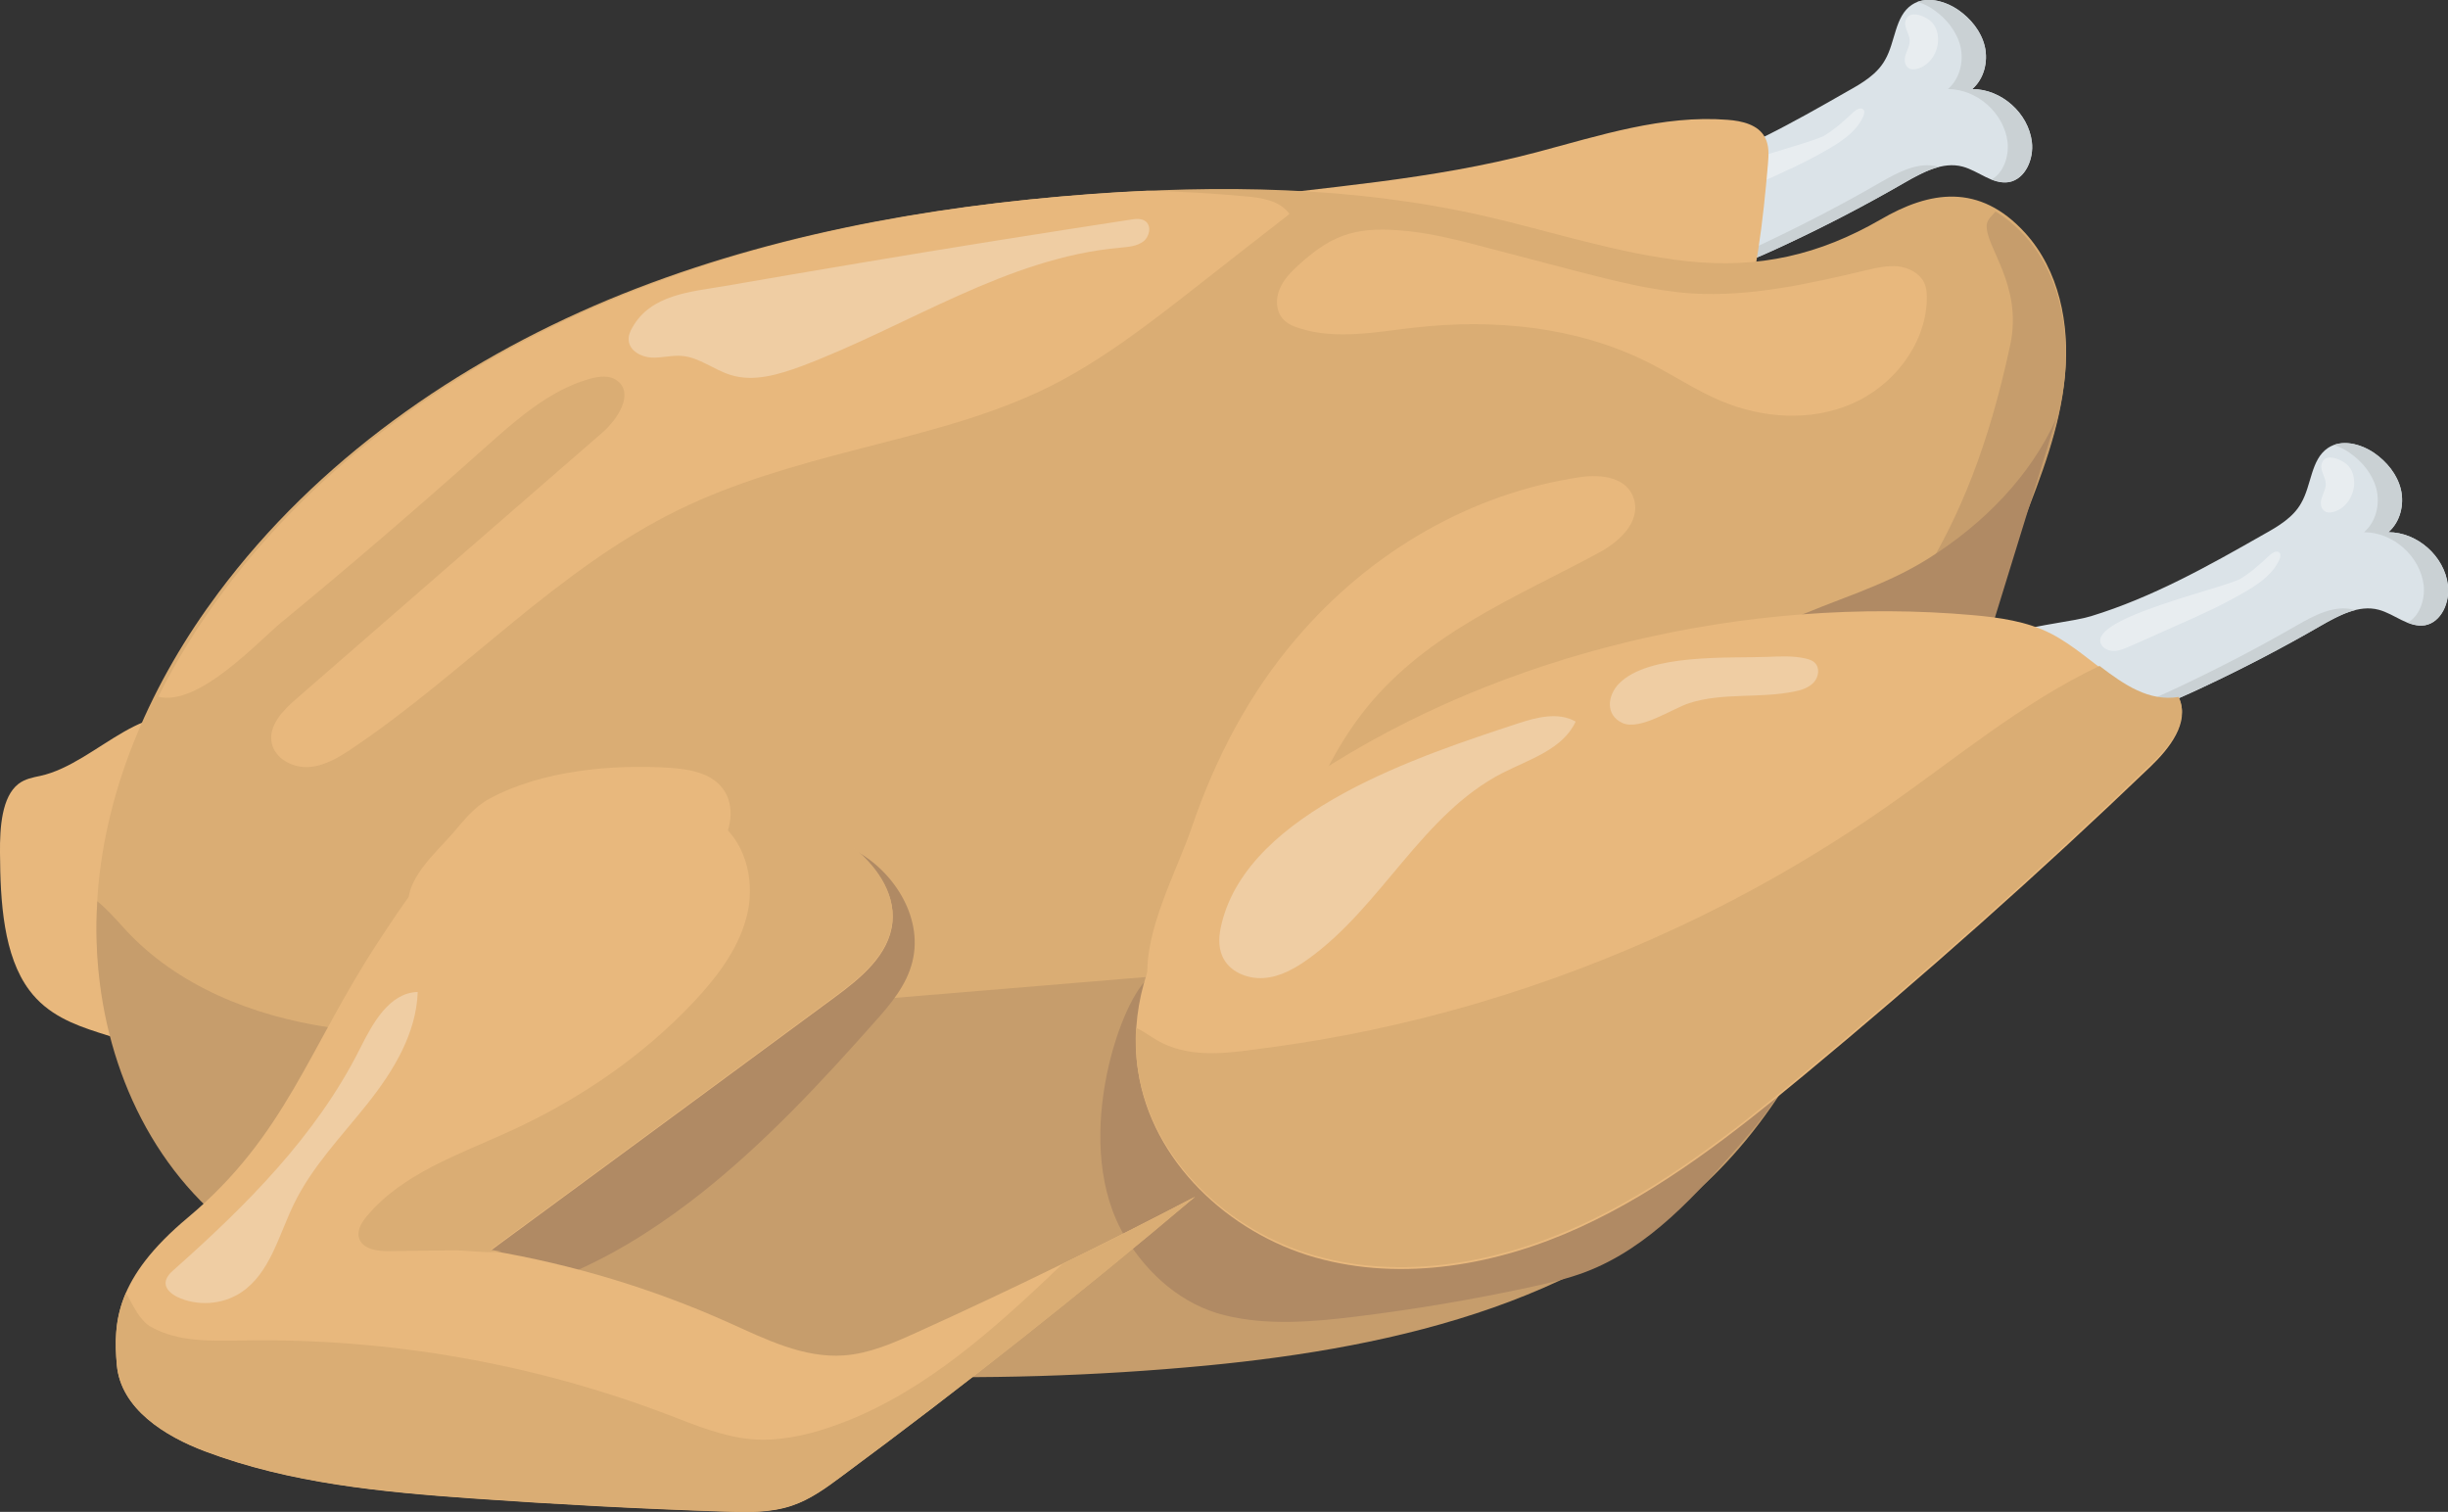 <?xml version="1.0" encoding="utf-8"?>
<!-- Generator: Adobe Illustrator 25.2.3, SVG Export Plug-In . SVG Version: 6.00 Build 0)  -->
<svg version="1.1" id="Capa_1" xmlns="http://www.w3.org/2000/svg" xmlns:xlink="http://www.w3.org/1999/xlink" x="0px" y="0px"
	 width="915.4px" height="565.3px" viewBox="0 0 915.4 565.3" style="enable-background:new 0 0 915.4 565.3;" xml:space="preserve"
	>
<rect x="0" y="0" width="915.4" height="565.3" fill="#333333" stroke="none"/>
<style type="text/css">
	.st0{fill:#E8B87D;}
	.st1{fill:#DBE3E8;}
	.st2{fill:#CAD1D4;}
	.st3{opacity:0.37;fill:#FFFFFF;}
	.st4{fill:#DAAD74;}
	.st5{fill:#C69D6C;}
	.st6{fill:#B08A64;}
	.st7{opacity:0.29;fill:#FFFFFF;}
</style>
<g>
	<path class="st0" d="M15.1,290.1c-2.8,0.6-5.7,1.1-8.2,3c-6.2,4.8-7,16.2-6.9,25.8c0.1,18.3,1.3,38.5,11,51.4
		c6.8,9.1,16.6,12.8,25.9,15.8c8.9,2.9,17.8,5.5,26.7,7.8c6.8,1.8,14.1,3.3,20.5-0.5c7.4-4.5,11.4-15,14.3-25.1
		c2.7-9.4,4.8-19.1,5.4-29.1c1.5-26.6-10-53.4-27.1-66.7C56.3,256.7,36.7,285.4,15.1,290.1z"/>
	<path class="st1" d="M690.9,34.1c5.4-3,11-6.3,14-11.7c3.9-6.7,3.6-16.3,10-20.6c5.1-3.4,12.1-1.6,17.2,1.8
		c4.8,3.3,8.7,8.1,10.1,13.8c1.3,5.7-0.3,12.1-4.7,15.9c10.9,0,21,9,22.3,19.8c0.8,6.3-2.4,13.9-8.7,15c-6,1-11.2-4.2-17.2-5.8
		c-7.5-2-15.1,2.2-21.9,6.1c-14.2,8.2-28.7,15.7-43.5,22.7c-12.3,5.8-25,11.2-38.3,14c-13.3,2.8-27.5,2.9-40.3-1.7
		c-6.4-2.3-13.3-7.2-12.9-14.1c1.2-20.7,36.1-20.6,49.3-24.6C649.2,57.8,670.3,45.9,690.9,34.1z"/>
	<g>
		<path class="st2" d="M759.8,53.1c-1.3-10.8-11.4-19.8-22.3-19.8c4.4-3.8,6-10.2,4.7-15.9c-1.3-5.7-5.3-10.5-10.1-13.8
			c-4.4-3-10.3-4.7-15.1-2.9c2.1,0.6,4.2,1.6,6,2.9c4.8,3.3,8.7,8.1,10.1,13.8c1.3,5.7-0.3,12.1-4.7,15.9c10.9,0,21,9,22.3,19.8
			c0.6,5.3-1.5,11.6-6,14c2.1,0.8,4.2,1.3,6.5,1C757.4,67,760.5,59.4,759.8,53.1z"/>
		<path class="st2" d="M724.7,62.3c-7.5-2-15.1,2.2-21.9,6.1c-14.2,8.2-28.7,15.7-43.5,22.7c-12.3,5.8-25,11.2-38.3,14
			c-4.5,0.9-9,1.6-13.6,1.8c7.6,0.5,15.3-0.3,22.8-1.8c13.3-2.8,26-8.2,38.3-14c14.8-6.9,29.3-14.5,43.5-22.7
			c4.1-2.4,8.6-4.8,13.1-6C725,62.4,724.9,62.3,724.7,62.3z"/>
	</g>
	<path class="st3" d="M630,75c0.8,1.8,2.9,2.7,4.9,2.7c2,0,3.8-0.9,5.6-1.6c5.5-2.4,10.9-4.8,16.4-7.3c9.6-4.2,19.2-8.5,28.2-13.9
		c4.8-2.9,9.5-6.4,11.7-11.5c0.3-0.8,0.5-1.7,0.1-2.3c-0.9-1.2-2.7-0.2-3.8,0.8c-3.4,3.2-6.9,6.4-10.9,8.8
		C675.9,54.4,625.8,65.3,630,75z"/>
	<path class="st3" d="M712.5,8c-0.5,2.4,1.5,4.6,1.6,7c0.1,1.9-0.9,3.6-1.5,5.4c-0.6,1.8-0.5,4.1,1.2,5.1c0.9,0.6,2.1,0.5,3.2,0.2
		c4.8-1.3,8-6.5,7.7-11.5c-0.1-2-0.7-4-2-5.5C720.9,6.3,713.6,3,712.5,8z"/>
	<path class="st1" d="M846.5,199.8c5.4-3,11-6.3,14-11.7c3.9-6.7,3.6-16.3,10-20.6c5.1-3.4,12.1-1.6,17.2,1.8
		c4.8,3.3,8.7,8.1,10.1,13.8c1.3,5.7-0.3,12.1-4.7,15.9c10.9,0,21,9,22.3,19.8c0.8,6.3-2.4,13.9-8.7,15c-6,1-11.2-4.2-17.2-5.8
		c-7.5-2-15.1,2.2-21.9,6.1c-14.2,8.2-28.7,15.7-43.5,22.7c-12.3,5.8-25,11.2-38.3,14c-13.3,2.8-27.5,2.9-40.3-1.7
		c-6.4-2.3-13.3-7.2-12.9-14.1c1.2-20.7,36.1-20.6,49.3-24.6C804.8,223.4,825.8,211.6,846.5,199.8z"/>
	<g>
		<path class="st2" d="M915.3,218.7C914,208,903.9,199,893.1,199c4.4-3.8,6-10.2,4.7-15.9c-1.3-5.7-5.3-10.5-10.1-13.8
			c-4.4-3-10.3-4.7-15.1-2.9c2.1,0.6,4.2,1.6,6,2.9c4.8,3.3,8.7,8.1,10.1,13.8c1.3,5.7-0.3,12.1-4.7,15.9c10.9,0,21,9,22.3,19.8
			c0.6,5.3-1.5,11.6-6,14c2.1,0.8,4.2,1.3,6.5,1C912.9,232.7,916.1,225.1,915.3,218.7z"/>
		<path class="st2" d="M880.3,228c-7.5-2-15.1,2.2-21.9,6.1c-14.2,8.2-28.7,15.7-43.5,22.7c-12.3,5.8-25,11.2-38.3,14
			c-4.5,0.9-9,1.6-13.6,1.8c7.6,0.5,15.3-0.3,22.8-1.8c13.3-2.8,26-8.2,38.3-14c14.8-6.9,29.3-14.5,43.5-22.7
			c4.1-2.4,8.6-4.8,13.1-6C880.5,228,880.4,228,880.3,228z"/>
	</g>
	<path class="st0" d="M574.7,56.9c23.4-6.2,47.1-14,71.3-12.1c5.4,0.4,11.5,1.8,14,6.6c1.6,3,1.4,6.6,1.1,10
		c-3.6,42.1-10.2,89.6-44.5,114.4c-20.1,14.5-45.9,18-70.7,19.3c-47.4,2.6-97.2-1.7-137.9-26.2c-15.5-9.3-30.7-24.5-28.8-42.5
		c3.2-31.5,50.1-47.6,76.5-51.2C495.9,69.8,535.1,67.4,574.7,56.9z"/>
	<path class="st4" d="M631.2,97.7c-26.3-2.8-51.6-11.4-77.3-17.2c-48.1-10.8-98-11.5-147.1-7.8c-61.3,4.5-122.6,15.8-179.4,39.4
		c-56.7,23.7-108.9,60.2-145.7,109.5c-24.6,32.9-42.2,72-45.2,113c-3,41,9.8,83.9,38.6,113.3c32.5,33.1,80.4,45.4,126.3,53
		c82.4,13.6,166.7,16.5,249.8,8.6c72-6.9,148.3-24.7,196.7-78.4c27.6-30.6,43.2-69.9,58.3-108.3c16.8-42.8,33.6-85.5,50.3-128.3
		c6.9-17.6,13.9-35.6,15.7-54.4c1.8-18.9-2.2-39.1-15-53.1c-17.1-18.7-35.7-15.6-54-4.9C680.3,95.3,657.8,100.5,631.2,97.7z"/>
	<path class="st0" d="M465.5,73.4c-12.1-1.1-24.3-1.8-36.5-2.1c-6.9,0.3-13.8,0.7-20.6,1.2C347,77.1,285.7,88.3,229,112
		C172.2,135.6,120,172.2,83.3,221.5c-9.1,12.2-17.3,25.3-24.1,39c15,3.8,37.3-20.6,45.9-27.7c25.8-21.2,51.1-43,76-65.2
		c11.8-10.5,24-21.5,39.2-25.9c3.6-1,7.8-1.6,10.7,0.8c6,4.8,0.1,14.1-5.7,19.2c-38.2,33.2-76.4,66.4-114.5,99.6
		c-5,4.3-10.5,10-9.2,16.5c1.2,5.9,7.9,9.4,13.9,9c6-0.4,11.4-3.7,16.4-7.1c41.9-28.2,76.7-67.1,122.1-89.2
		c20.8-10.1,43.2-16.4,65.5-22.2c24.7-6.4,49.8-12.3,72.7-23.6c19.8-9.9,37.4-23.6,54.8-37.2c11.7-9.2,23.4-18.3,35.2-27.5
		C478.5,74.9,471.6,73.9,465.5,73.4z"/>
	<path class="st5" d="M772.1,141.2c1.8-18.9-2.2-39.1-15-53.1c-3.6-3.9-7.2-6.8-10.9-9c-1.1,1.4-3.1,2.8-3.3,5
		c-0.6,8.2,13.6,22.5,8.8,44.9c-16.5,77.1-43.3,102.1-79.6,150.2c-16.5,21.9-36.2,42-60.3,55.1c-33.5,18.3-72.8,21.8-110.9,25
		c-97.3,8.1-194.7,16.2-292,24.2c-28.6,2.4-57.6,4.7-86,0.6c-28.4-4.2-56.8-15.5-76.2-36.7c-3.2-3.5-6.6-7.4-10.3-10.4
		C33.8,377.7,46.5,420,75,449c32.5,33.1,80.4,45.4,126.3,53c82.4,13.6,166.7,16.5,249.8,8.6c72-6.9,148.3-24.7,196.7-78.4
		c27.6-30.6,43.2-69.9,58.3-108.3c16.8-42.8,33.6-85.5,50.3-128.3C763.3,178,770.3,160,772.1,141.2z"/>
	<path class="st0" d="M484.7,238.8c28-32.9,66-54.5,106.3-60.4c7.6-1.1,17.5-0.1,20,8.2c2.6,8.8-5.8,16.1-13,20
		c-30.5,16.5-63.9,29.7-86.8,57.8c-13.5,16.6-22.2,37.1-29.2,58.1c-6.5,19.5-9.4,49.3-20.7,65.6c-13.3,19.2-31.1-3.8-32.2-22.1
		c-1.2-18.4,11-40.3,16.6-56.8C454.6,283.1,467.4,259,484.7,238.8z"/>
	<path class="st6" d="M262.9,445.6c23.3-18.6,44-40.7,64.1-63.4c5.9-6.6,12-13.7,14.2-22.7c4.2-17.1-7.8-34.9-22.7-42.1
		c-3,11.4-6.2,23.2-12.9,32.6c-10.8,15.2-28.6,21.9-45.1,28.7c-27.8,11.6-54.6,26.1-79.9,43.1c-11.2,7.6-22.2,15.7-31.6,25.8
		c-6.2,6.7-12.1,16.2-8.9,25.1c1.9,5.4,6.8,9,11.9,10.5c5.1,1.5,10.5,1.3,15.8,1c7.3-0.4,15,0.8,22.2,0.1c8.6-0.9,18.1-5.8,26-9.4
		C232.7,467.4,248.3,457.2,262.9,445.6z"/>
	<path class="st6" d="M420.8,462.6c8.5,14,21.3,25.3,37.2,29.2c15.9,3.9,32.6,2.5,48.9,0.5c22-2.7,43.9-6.4,65.6-11.1
		c6.9-1.5,13.8-3.1,20.4-5.6c23.9-9.1,41.6-29.1,58.4-48.4c10.7-12.3,22.1-26.6,20.7-42.9c-0.1-1.2-0.3-2.4-1.1-3.3
		c-1.2-1.4-3.3-1.5-5.2-1.4c-62.3,2.1-121.8,29.8-184.1,30.4c-15.3,0.1-40.1-55.2-52.6-43.9C418.2,375.8,400.4,428.9,420.8,462.6z"
		/>
	<g>
		<path class="st0" d="M70.2,455.3c-26.9,22.5-28,39.1-26.5,55.2c1.5,16.2,17.8,26.5,33,32.2c31.8,12,66.1,15.2,99.9,17.6
			c31.4,2.2,62.9,3.9,94.4,4.9c8.5,0.3,17.1,0.5,25.1-2.2c6.9-2.3,12.9-6.7,18.8-11.1c45.1-33.4,89-68.2,131.9-104.4
			c-34.3,17.9-69,34.9-104.2,50.8c-8.6,3.9-17.5,7.8-27,8.5c-15.1,1.1-29.4-6.1-43.2-12.3c-28.3-12.7-58.3-21.7-88.9-26.9
			c42.8-31.5,85.7-63,128.5-94.6c9.8-7.2,20.5-15.9,21.7-28.1c1.1-11.4-6.7-21.8-15.8-28.7c-22.4-17.1-49.6-31.3-93.2-24
			c-49.9,8.3-64.7,31.8-83.3,60C115.3,392,106.9,424.6,70.2,455.3z"/>
		<path class="st4" d="M446.9,447.5c-16.4,8.6-33,16.9-49.6,25.1c-2.1,2-4.2,3.9-6.2,5.9c-24,22.6-49.7,44.7-80.9,55.2
			c-9.5,3.2-19.5,5.3-29.5,4.4c-10.5-1-20.4-5.1-30.3-8.9c-50.7-19.4-105.1-28.9-159.4-28c-11.8,0.2-24.3,0.7-34.6-5.1
			c-4.1-2.3-6.6-7.9-9.3-12.7c-4.2,9.7-4.1,18.4-3.4,27c1.5,16.2,17.8,26.5,33,32.2c31.8,12,66.1,15.2,99.9,17.6
			c31.4,2.2,62.9,3.9,94.4,4.9c8.5,0.3,17.1,0.5,25.1-2.2c6.9-2.3,12.9-6.7,18.8-11.1C360.1,518.5,404.1,483.7,446.9,447.5z"/>
		<path class="st4" d="M187.5,468c-1.3-0.2-2.7-0.5-4-0.7c42.8-31.5,85.7-63,128.5-94.6c9.8-7.2,20.5-15.9,21.7-28.1
			c1.1-11.4-6.7-21.8-15.8-28.7c-15.2-11.6-32.6-21.9-55.8-25c-1.9,0.6-3.6,1.7-4.3,3.5c-1,2.6,0.4,5.7,2.5,7.6
			c2.1,1.9,4.8,3.1,7.2,4.6c10.9,7,14.8,21.8,12.1,34.4c-2.7,12.7-10.8,23.5-19.6,33c-19.4,20.8-43.5,37.2-69.4,49
			c-19,8.7-40,15.7-53.4,31.7c-1.9,2.3-3.7,5.1-3,8c1.1,4.3,6.8,5.2,11.3,5.1c8.3-0.1,16.5-0.2,24.8-0.3
			C175.2,467.6,182,468.6,187.5,468z"/>
	</g>
	<path class="st6" d="M721,208.9c20.4-12.8,38.2-30.6,48-52.6c-8.2,26.5-16.3,52.9-24.5,79.4c-1.5,4.8-3.5,10.3-8.3,12.1
		c-3.8,1.4-8-0.1-11.8-1.2c-7.4-2.1-15.2-2.9-22.9-3.6c-10.7-1-21.5-2.1-32.2-3.1c-9.9-1-10.4-3.4-1.2-7.6
		C686,224.2,704.1,219.5,721,208.9z"/>
	<path class="st0" d="M491.6,289.8c-38,25-72.8,65.9-66,110.8c5.1,33.5,33.7,60.4,66.3,69.6c32.6,9.2,68.1,2.8,98.9-11.3
		c30.8-14.1,57.7-35.3,83.8-56.9c44.5-36.9,87.8-75.3,129.5-115.3c7.1-6.8,14.8-16.5,10.7-25.5c-18.1,2.9-31.5-15.9-47.9-24.3
		c-9-4.6-19.2-6-29.2-6.9C654.1,222.6,562.2,243.5,491.6,289.8z"/>
	<path class="st4" d="M814.7,260.6c-11.1,1.8-20.3-4.5-29.6-11.6c-28.9,13.7-53.8,34.7-80.1,53c-24.7,17.2-50.9,32.3-78.2,45
		c-48.5,22.6-100.6,38-153.8,44.9c-12.1,1.6-24.6,3.7-36.2-0.9c-4.8-1.9-8.2-5-12-6.7c-0.3,5.1-0.1,10.4,0.7,15.6
		c5.1,33.5,33.7,60.4,66.3,69.6c32.6,9.2,68.1,2.8,98.9-11.3c30.8-14.1,57.7-35.3,83.8-56.9c44.5-36.9,87.8-75.3,129.5-115.3
		C811.2,279.3,818.9,269.5,814.7,260.6z"/>
	<path class="st0" d="M485.7,99c-2.9,2.6-5.7,5.5-7.2,9.1c-1.5,3.6-1.4,8.1,1.1,11c1.6,1.9,4.1,3,6.5,3.7
		c13.7,4.3,28.5,1.3,42.8-0.3c29.7-3.4,60.7-0.4,87.4,13c9.2,4.6,17.7,10.4,27.2,14.4c15.4,6.5,33.5,7.8,48.9,1.1
		c15.4-6.6,27.4-21.8,28.1-38.5c0.1-2.3,0-4.7-1-6.8c-1.7-3.6-5.7-5.6-9.7-6.1c-4-0.4-7.9,0.5-11.8,1.4
		c-21.6,5.1-43.5,10.1-65.6,8.7c-14.5-1-28.7-4.7-42.8-8.3c-11.2-2.9-22.4-5.9-33.6-8.8c-9.8-2.6-19.6-5.1-29.6-6.2
		C508.5,84.6,499,86.8,485.7,99z"/>
	<path class="st0" d="M153.1,339.7c1.1,4.3,5.3,7.2,9.6,8c4.3,0.9,8.8,0.1,13.1-0.7c23.6-4.2,47.3-8.5,70-16.1
		c8.1-2.8,16.5-6.2,22.1-12.7c5.6-6.5,7.5-17,2.1-23.7c-4.5-5.6-12.3-6.9-19.5-7.4c-21.7-1.4-47.9,1-67.4,11.5
		c-5.9,3.2-9.6,8.1-13.9,13.1C163.4,318.4,150.5,329.6,153.1,339.7z"/>
	<path class="st3" d="M785.6,240.7c0.8,1.8,2.9,2.7,4.9,2.7c2,0,3.8-0.9,5.6-1.6c5.5-2.4,10.9-4.8,16.4-7.3
		c9.6-4.2,19.2-8.5,28.2-13.9c4.8-2.9,9.5-6.4,11.7-11.5c0.3-0.8,0.5-1.7,0.1-2.3c-0.9-1.2-2.7-0.2-3.8,0.8
		c-3.4,3.2-6.9,6.4-10.9,8.8C831.5,220,781.3,231,785.6,240.7z"/>
	<path class="st3" d="M868.1,173.7c-0.5,2.4,1.5,4.6,1.6,7c0.1,1.9-0.9,3.6-1.5,5.4c-0.6,1.8-0.5,4.1,1.2,5.1
		c0.9,0.6,2.1,0.5,3.2,0.2c4.8-1.3,8-6.5,7.7-11.5c-0.1-2-0.7-4-2-5.5C876.4,172,869.1,168.7,868.1,173.7z"/>
	<path class="st7" d="M236.5,122.4c-0.9,1.5-1.6,3.2-1.4,4.9c0.3,3.9,4.7,6.2,8.5,6.4c3.9,0.2,7.8-1,11.6-0.6
		c6.4,0.6,11.8,5.2,18,7.1c8.6,2.7,17.8-0.1,26.3-3.2c40-15,77-40.7,119.5-44.4c3-0.3,6.1-0.5,8.5-2.3c2.4-1.8,3.2-5.9,0.8-7.6
		c-1.5-1.1-3.6-0.9-5.4-0.6c-34,5.2-67.9,10.6-101.8,16.3c-16.8,2.8-33.6,5.7-50.4,8.6C258.4,109.1,243.4,110.1,236.5,122.4z"/>
	<path class="st7" d="M456.8,345.4c-1,4-1.4,8.4,0.3,12.2c2.5,5.7,9.2,8.5,15.4,8.1c6.2-0.4,11.8-3.6,16.8-7.2
		c27.3-19.6,42.5-54,72.4-69.4c10.2-5.2,22.7-8.9,27.5-19.3c-6.5-3.7-14.6-1.6-21.6,0.7C531.9,282.3,467,303.1,456.8,345.4z"/>
	<path class="st7" d="M631.7,262.9c12.5-4,26.2-1.7,39.1-4.3c2.7-0.5,5.5-1.4,7.4-3.4c1.9-2,2.4-5.5,0.4-7.4
		c-0.9-0.9-2.2-1.3-3.5-1.6c-4.5-1-9.2-0.8-13.8-0.6c-14.4,0.6-44.7-1.4-55.9,10c-4.3,4.4-5.2,11.7,1.2,14.7
		C613.2,273.4,625.6,264.8,631.7,262.9z"/>
	<path class="st7" d="M65.1,474.7c-1.5,1.3-3.1,2.9-3.2,5c0,2.4,2.2,4.1,4.3,5.2c7.5,3.6,16.9,3,23.9-1.6
		c10.9-7.2,14.1-21.4,19.8-33.1c6.8-14,17.8-25.3,27.5-37.5s18.3-26.3,18.8-41.8c-10.7,0.3-16.9,11.8-21.7,21.4
		C118.2,424.7,92.1,450.7,65.1,474.7z"/>
</g>
</svg>
